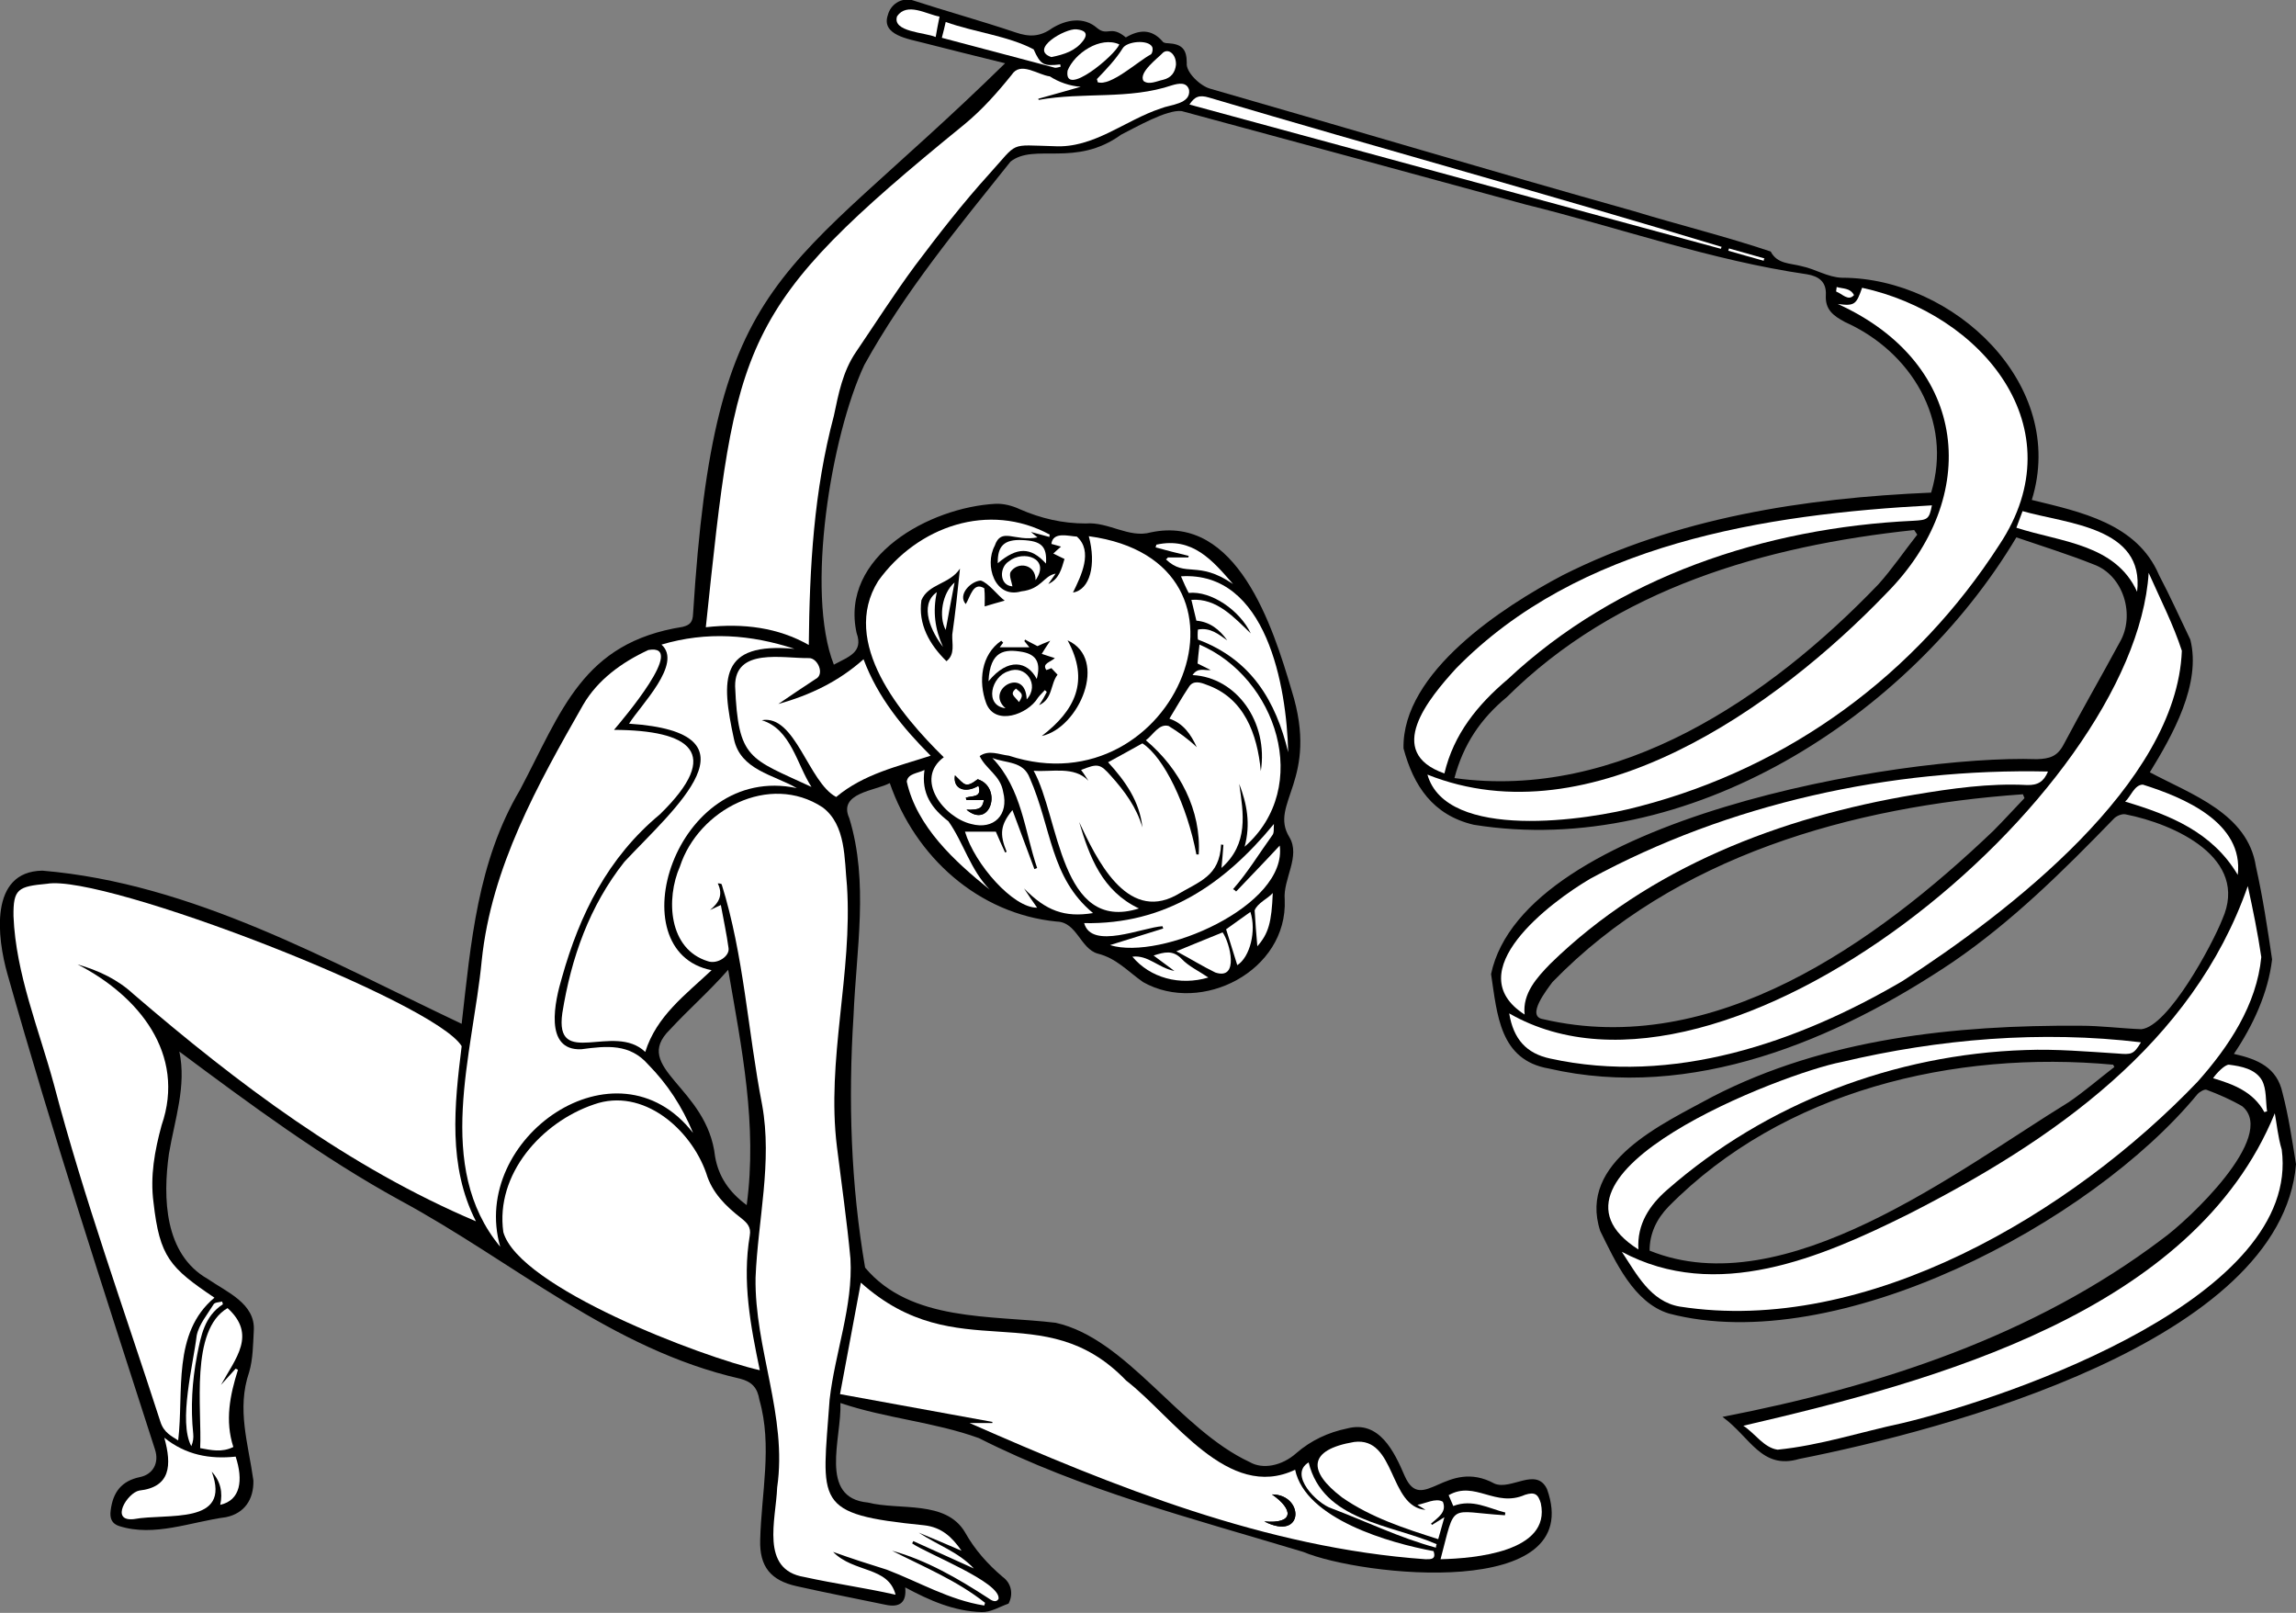 <?xml version="1.0" encoding="utf-8"?>
<!-- Generator: Adobe Illustrator 26.0.0, SVG Export Plug-In . SVG Version: 6.00 Build 0)  -->
<svg version="1.1" id="Capa_1" xmlns="http://www.w3.org/2000/svg" xmlns:xlink="http://www.w3.org/1999/xlink" x="0px" y="0px"
	 viewBox="0 0 595.3 418.1" style="enable-background:new 0 0 595.3 418.1;" xml:space="preserve">
<rect x="0" y="0" width="595.3" height="418.1" fill="#808080" stroke="none"/>
<style type="text/css">
	.st0{fill:#FFFFFF;}
</style>
<g>
	<path d="M595.3,301.8c-1-6.2-1.9-12.4-3.5-18.5c-1.4-6.5-6.3-8.7-12.6-10.1c5-7.4,8.9-15.9,9.9-24.5c-1.2-8.1-2.4-16.1-4.2-24.1
		c-2.1-13.7-16.6-18.6-27.5-24.4c5.9-9.6,13.4-22.9,10.5-34.4c-2.7-5.6-5.2-11.2-8.1-16.7c-5.7-13.4-20.3-16.4-33-19.5
		c9.3-29.9-20.3-57.6-49.2-57.6c-3.7-0.1-7-2.3-10.5-3c-2.9-0.8-6.3-0.5-8-3.8c-11.6-3.9-23.8-6.9-35.6-10.5
		c-36.7-10.3-73.1-21.2-109.7-31.7c-2.6-0.7-6.4-4.3-6.1-6.7c0-3.6-1.3-4.9-4.9-5.1c-0.5,0-1.2-0.1-1.4-0.5c-2.9-3.3-6.1-3-9.5-1
		c-3.9-3.3-4.7-0.2-7.4-2.4c-3.5-3.1-8.1-2.2-11.7,0c-3.2,2.3-6,2.3-9.5,1.1c-8.9-3-18-5.5-26.9-8.4c-2.9-0.6-5.5,1.2-6.2,3.9
		c-1.8,5.2,5.4,6.2,9.2,7.2c7,1.8,13.9,3.5,21.2,5.3c-58,56.8-75.3,53.1-80.9,142.7c-0.1,2.1-0.7,2.9-2.7,3.4
		c-26,4.1-31.3,21.7-42.2,42.3c-11,18.6-12.7,39.5-15.1,60.6C85,249,50,229,11,225.7c-13.9,0.2-11.7,17.5-9.1,26.7
		c11.7,41.5,25.1,82.4,38.3,123.4c1.1,3.4-0.5,6.4-3.9,7.1c-4.8,1-7,3.9-7.6,8.6c-0.3,2.1,0.3,3.5,2.2,4.1
		c9.1,2.9,18.6-1.1,27.7-2.3c4.8-1,7.2-4.6,7.1-9.5c-1.3-9.5-4.4-18.5-1.1-28.1c1-3.4,1-7.1,1.2-10.7c0.5-7.1-7.1-10.1-12-13.5
		c-11.2-6.4-11.6-21-10-32.4c1.5-8.9,4.6-17.6,2.7-26.5c18.4,13.7,36.9,27.4,57.1,38.5c29.5,15.9,54.9,38.7,88.3,46.3
		c3.1,0.8,4.5,2.4,5,5.5c3.4,11.9,0.5,24.1,0.2,36.3c-0.2,6.9,2.7,10.5,9.5,12c7.6,1.7,15.3,3.2,23,4.8c3.7,0.8,5.5-0.6,5.1-4.5
		c6.3,3.4,12.7,6.2,19.8,6.4c2.3,0.1,4.7-1.4,7-2.2c1.3-2.5,0.7-5.3-1.5-6.9c-3.9-3.3-7.3-7.1-9.8-11.6c-5-8.4-16.9-5.6-25.2-7.7
		c-12.9-1.2-6.7-16.8-7.1-25.8c11.8,4,24.3,4.9,35.9,9.1c26.7,13.5,55.6,20.9,84.1,29.5c15,6.3,73.6,12.7,63.2-16.3
		c-2.8-5.8-9.3,0.4-13.6-1.4c-12.5-6.8-18.8,8.2-23.3-2c-2.7-6.3-6.6-14.5-14.9-12.3c-4.9,1-9.4,3.1-13.2,6.4
		c-3.7,3.3-8.7,4.3-12.1,2.3c-18.3-8.5-31.8-32-50.3-36.1c-16.7-2-37.6-0.2-49.4-14.3c-3.7-21.6-4.4-43.4-3-65.3
		c0.7-17,4-34.6-1.1-51.2c-3-6.6,6.8-7.1,10.5-9.1c6.6,19.1,22.9,33.9,43.3,35.9c5.2,0.1,6.1,7,10.6,8.3c4.9,1.2,7.9,4.7,11.8,7.4
		c15.1,8.5,37.5-2.9,36.7-21.4c-0.5-5.3,4.2-11.2,1.2-16.2c-5.4-8.8,7.9-14.7,0.6-38c-4.9-16.7-14.2-45.7-36.5-41
		c-5.7,1.6-11-2.8-16.9-2.3c-6,0-11.6-1.3-17.1-3.7c-1.9-0.9-4.2-1.5-6.3-1.4c-17,0.9-40.4,13.6-36,33.5c1.8,5-2,6.1-5.9,8.2
		c-7.4-18.8-0.7-59.4,7.9-77.7c10.5-19,24.4-35.8,37.9-52.7c6.2-4.9,16.8,1.6,28.7-7c3.6-1.8,11.9-6.6,15.7-6.1
		c29.7,8,59.4,16.1,89.1,24.2c24.3,6,48.2,14.5,73,18.1c3,0.5,5.1,1.9,4.9,5.4c-0.2,3.7,1.8,5.3,5,7c17,7.6,28,25.4,22.3,44.2
		c-32.9,1.4-65.9,6.5-95.5,21.4c-15.6,8.2-41.7,25.2-41.3,44.9c2.6,9.7,7.6,17.3,18.2,19.8c55.4,8.9,112.9-27.9,140.7-74.5
		c6.7,2.3,13.5,4.4,20,7c7.8,2.8,10.9,13.2,6.8,20.2c-4.8,8.9-9.9,17.7-14.6,26.6c-1.6,3-3.6,3.6-6.9,3.7
		c-35.5-1.2-133,15.6-141.5,55.7c1.6,10.5,2.2,22.3,15,24.5c36.9,8.5,74.5-7.3,104.7-27.6c15.5-10.6,28.7-23.7,41.7-37.1
		c0.7-0.8,2.2-1.4,3.1-1.2c12.7,2.5,32.2,11.3,25.1,27.2c-2.6,6.6-14,27.8-21,28.5c-5.3-0.2-10.5-0.9-15.8-0.9
		c-32.6-0.2-66.1,3.3-95.4,18.4c-12.8,7-35,16.8-29.1,34.8c3.9,7.9,8.7,18.6,17.8,21.4c43.6,11.5,109.5-23.4,137-56.8
		c0.6-0.7,1.9-1.4,2.4-1.2c3.2,1.2,6.4,2.6,9.3,4.3c9.2,7.8-14.2,29.7-20.8,34.4c-33.3,25.2-73.4,38.2-114,46.1
		c7.2,5.2,10.1,13.8,19.9,10.9C504.4,370.7,591.5,347.8,595.3,301.8z M193.6,312.4c-4.6-3.4-7.3-7.4-8.2-12.6
		c-2-18.1-21.9-22.9-11.7-32.9c5-5.4,10.1-9.8,15.1-15.5C192.3,271.7,196.4,291.6,193.6,312.4z M487,151.5
		c-28.1,29.3-67.4,56.1-109.9,50.2c2.3-8.7,6.8-15.4,13.6-21c28.3-28.1,66.9-39.2,105.6-43.3c0.3,0.4,0.5,0.8,0.8,1.2
		C493.7,142.9,490.6,147.5,487,151.5z M516.8,215.4c-30.5,29.1-72.5,59.1-116.7,48.8c-4.6-0.7,1.1-7.8,2.4-9.6
		c31.7-32.7,77.8-45.6,122-48.7c0.1,0.3,0.3,0.7,0.4,1C522.2,209.7,519.6,212.6,516.8,215.4z M536.4,285.7
		c-28.8,17.7-73.7,52.7-108.7,38.5c0-4.4,1.8-8.2,4.9-11.4c29.7-30.1,74.1-40.6,115.3-36.8c0.1,0.2,0.2,0.4,0.3,0.6
		C544.3,279.6,540.5,282.9,536.4,285.7z"/>
	<path class="st0" d="M123.4,316.6c-33-14-61.8-35.7-88.8-58.9c-4.1-3.8-9-6.1-14.5-7.7c15.8,8.1,28.2,23.2,21.8,41.7
		c-1.8,6.6-3,13.2-2.1,20c1.6,14.1,4.2,16.9,15.8,24.7c-11,9.2-7.9,24.4-9.4,37c-1.7-1.1-3.7-2-4.6-4.8
		c-9.4-29.1-19.8-57.8-27.6-87.4c-3.9-14.4-9.9-28.7-10.5-43.7c-0.1-7.1,1.2-7.7,8.7-8.4c14.7-2.6,100.6,30.6,107.5,42.1
		C117.8,286.5,116.1,302.3,123.4,316.6z"/>
	<path class="st0" d="M186.1,229c1.5,3.1,0.2,5.1-2,6.9c0.9-0.4,1.7-0.8,2.8-1.3c0.7,3.9,1.5,7.5,2,11.2c0.3,2.1-2.9,4.2-5.3,3.4
		c-10.3-3.1-11-16.2-7.3-24.6c4.8-14.7,23.2-24.4,37-15.3c6.1,4.6,5.6,13.4,6.3,20.3c1.5,22.7-5.4,45.1-2.6,67.7
		c1.2,9.7,2.6,19.3,3.5,29c0.7,12.3-4,24.3-5.4,36.5c-1.9,27-4.5,29.7,24.5,32.6c4.5,0.5,7.2,3,9.7,6.6c-3.9-1.7-7.5-3.2-11.1-4.7
		c4.8,3.2,10.3,5,14.3,9.3c-5.2-2.4-10.5-4.7-15.7-7.1c-0.1,0.2-0.2,0.4-0.3,0.6c3.9,2.7,23.1,10.1,22.4,14.4
		c-0.7,1.1-1.8,0.4-2.8-0.3c-7.7-5-16-9.8-24.8-12.2c8.2,4.2,16.8,7.7,24.1,13.5c-0.1,0.2-0.1,0.5-0.2,0.7c-9-1.4-16.9-6.1-25.3-9.3
		c-4.8-1.5-8.9-2.8-13.9-4.6c5.4,5.5,14.3,3.7,16.2,11.1c-8.5-1.9-15.5-2.8-23.7-4.6c-11.5-1.9-7.3-14.9-7-23.2
		c2.7-18.5-5.9-36-5.6-54.4c0.6-15,4.4-29.9,1.7-44.8c-3.7-19-4.7-38.7-10.5-57.2C186.7,229,186.4,229,186.1,229z"/>
	<path class="st0" d="M280.2,22.5c-3.6,1-7.3,2.1-11,3.1c0,0.1,0.1,0.2,0.1,0.3c11.6-2.1,23.4,0,34.6-3.8c1.7-0.5,3.8-0.9,4.4,1.2
		c0.5,3.7-4.9,3.8-7.3,4.8c-9.4,3.1-17.4,10.4-27.7,9.8c-11.9-0.3-9.1-1.3-16.9,7.3c-6.8,7.5-13,15.5-19.1,23.6
		c-5.4,7.3-10.3,15-15.4,22.5c-3.4,5-4.5,10.8-5.7,16.5c-5.2,19.5-6.3,39.2-6.5,59.4c-7.9-4.5-16.9-5.7-26.7-4.6
		c7.9-74.7,8.1-82.4,67.1-130.4c4.6-3.8,8.5-8.2,12.2-12.8c2.3-3.6,6.7,0,9.9,0.4C274.5,21.3,277.4,22.3,280.2,22.5z"/>
	<path class="st0" d="M272.1,139.2c-1.5-0.4-2.9-0.8-4.8-1.3c0.8,0.7,1.3,1.1,1.7,1.4c-5.9,1.2-9.4-2.8-11.1,2.2
		c-2.7,5,0,13.8,6.9,11.8c5.3-0.6,5.7-4,8.9-4.6c-0.6,0.8-1.1,1.6-1.9,2.7c2.8-1.3,3.4-3.8,4.2-6.5c-0.5-0.2-1.4-0.7-2.9-1.4
		c0.5-0.5,1.2-1.1,2-1.8c-0.6-0.2-1.5-0.4-2.5-0.7c0.4-3.3,4.5-2,6.6-1.9c4.3,3.8,1.1,10.2-1,14.5c4.4-0.7,6.1-7.2,4.1-14.6
		c48.8,6.6,22.7,71.1-20.7,56.9c-2.6-0.3-5.2-1.6-7.6,0.1c1.7,3.5,5.4,5,6.1,9.3c1.5,5.9-2.4,9.9-8.3,8.3
		c-7.1-1.7-14.8-11.6-7.1-17.3c-11.1-10.9-27-29.7-17-45.7c10.2-14.2,28.7-20.6,44.5-12C272.1,138.7,272.1,139,272.1,139.2z
		 M269.4,182.8c3.6-1.6,2.9-5.5,4.8-7.9c-0.6-0.6-1.2-1.3-1.6-1.7c-0.5,0.2-0.9,0.4-1.3,0.5c-1.2-1.7,1-2,2.2-3.1
		c-1.1-0.3-2.1-0.7-3.4-1.1c0.6-1,1.2-1.9,2.2-3.4c-1.5,0.6-2.5,1-3.3,1.4c-1.1-0.6-2.2-1.1-3.2-1.7c-0.1,0.1-0.1,0.2-0.2,0.4
		c0.5,0.6,0.9,1.1,1.3,1.6c-2.6,0-5.1,0-7.7,0c0.3-0.4,0.6-0.8,0.9-1.2c-0.2-0.2-0.3-0.3-0.5-0.5c-5.2,3.6-6,10.5-3.9,16.2
		c2.3,6,10.8,2.9,13.4-1.4c0.5-0.7,1.2-1.3,1.8-2c0.2,0.2,0.4,0.3,0.5,0.5C270.9,180.4,270.3,181.5,269.4,182.8z M248.9,147.4
		c-2.7,4.1-8.2,3.9-10,8.2c-0.9,6.2,2.1,11.5,6.5,15.8c2.3-1.8,1.4-4.5,1.5-6.9C247.7,158.9,248.3,153.3,248.9,147.4z M276.8,166
		c5.8,10.6,1.9,18.2-6.7,24.8C279.8,188.7,287.5,170.8,276.8,166z M253.7,203.7c1,3.2-1.7,2.5-3.3,3.1c0.1,0.2,0.1,0.4,0.2,0.6
		c1.5,0,3,0,4.5,0c-0.4,2.1-1.1,2.6-4.5,2.5c6.2,5.2,9.4-5.8,2.9-7.9c-3.2,2.5-3.4,1.4-5.9-1C247,204.5,250.3,205.7,253.7,203.7z
		 M250.4,156.6c1.2-1.9,1.9-5.9,4.8-4.1c0.2,1.7,0.1,3.4,0.1,4.7c1.7-0.5,3.7-1.1,5.2-1.5c-1.8-1.3-4.2-4.6-6.2-5.2
		C251.8,150.6,248.2,154.1,250.4,156.6z"/>
	<path class="st0" d="M129.7,323.2c-17.2-20.7-7.1-50.1-4.8-74.2c2.5-24.2,14.5-45.6,26.3-66.3c3.8-6.5,10-11,16.9-14.2
		c10.3-1.8-6.8,18.2-8.9,20.7c19.6,0.1,28.4,5.8,11.9,21.9c-13.5,11.2-20.8,25.9-25.4,42.3c-1.8,6-4.8,19,5,18.6
		c6.7-0.9,12.6-1.5,17.4,4c4.9,5,8.7,10.7,11.6,17.7C159.8,268.1,121.6,295.2,129.7,323.2z"/>
	<path class="st0" d="M370.1,200.8c42.3,16.9,90.7-17.5,119-47c24.6-24.8,21.7-59.4-12.6-75c4.4,0.6,4.8,0.1,6.3-4.2
		c30.9,6.7,55.8,36.2,35.6,66.6c-21.7,33.7-54.5,57.7-93.2,67.8C411.7,212.7,375,218.1,370.1,200.8z"/>
	<path class="st0" d="M371.7,402.1c0.7,2.2-0.7,2.1-2.1,2.1c-41.3-2.9-80.7-18.8-118.2-35.3c2.4,0,4.2,0,5.9,0c0-0.1,0-0.2,0-0.3
		c-13.2-2.4-26.3-4.8-39.5-7.2c1.8-9.7,3.6-19.2,5.4-28.9c25,22.4,47.3,3,68.8,25.4c12.2,9.4,26.4,31.4,43.8,23.1
		C338.5,393.8,360.3,400,371.7,402.1z M327.8,394.4c10.4,5.3,10.4-7,2-7C335.4,391.3,335.6,395.1,327.8,394.4z"/>
	<path class="st0" d="M197,355.2c-15-3.4-62.4-21.4-66.5-35.8c-2.1-15,9.9-28.5,23.5-33.1c12.7-4.5,25.1,6.4,29.1,17.8
		c1.5,5.1,5.1,8.6,9.1,11.7c1.5,1.2,2.6,2.3,2.2,4.5C192.4,332.2,194.6,343.7,197,355.2z"/>
	<path class="st0" d="M420.5,324.5c24.5,13.1,51.5,1.6,74.4-9.8c37.1-18.9,73.6-44,87.9-85c1.3,5.9,2.6,12.3,3.5,18.4
		c-1.2,12.4-8.4,23.2-16.5,32.3c-32.5,34-85.8,65.9-134.3,58.3C427.9,337.4,424.3,330.2,420.5,324.5z"/>
	<path class="st0" d="M557.1,148.5c3.1,7,6.4,13.4,8.6,20.2c-1.3,34.5-45.2,68-72.4,85.6c-27.3,16-59.6,27.1-91.4,20.1
		c-6.1-1.3-9.5-5-10.6-11.7C447.1,294.8,553.4,206.6,557.1,148.5z"/>
	<path class="st0" d="M295.3,235.5c-20.5,6.5-20.6-23.7-27.3-35.7c4.7,0.4,10.5-1.3,14.2,2.6c-0.6-0.9-1.2-1.9-1.9-2.8
		c4.3-1.7,4.9-1.7,7.8,1.6c3.5,3.9,6.6,8.1,8.1,13.3c-0.7-6.7-4.4-12-8.9-16.9c2.9-1.6,5.9-3.2,8.9-4.9c5.6,3.6,11.6,16.1,14,28.8
		c0.2,0,0.4,0,0.6,0c0.7-11.4-4.9-22.2-13.7-29.6c1.9-1.4,3.4-4.4,5.9-3.7c2.6,1.6,5.1,3.4,7.3,5.5c-1.5-3.3-3.5-6.2-7.1-7.4
		c1.7-2.8,3.3-5.6,5.1-8.3c1.1-1.7,3-1.1,4.5-0.5c9.8,3.4,13.2,12.8,14.1,22.4c2-12.6-6.2-24.3-17.7-24.9c1.4-2.1,3.1-1.1,4.7-1.3
		c-1.1-0.6-2.3-1.1-3.4-1.7c0.1-1.4,0.3-3,0.5-4.9c19.9,8.5,29.4,36.9,11.7,52.4c1.6-5.9,0.6-11.1-1.4-16.3
		c1.1,7.7,2.5,15.5-4.6,21.8c0.2-2.3,0.4-4.2,0.5-6c-0.2,0-0.4,0-0.6-0.1c-0.4,8.3-5.5,9.5-11.7,13.2c-12.9,6.9-20.7-9.6-25.1-19
		C282.5,222.2,285.8,231,295.3,235.5z"/>
	<path class="st0" d="M167.3,272.7c-8.1-7.8-23.6,4.6-21.5-10.1c2.3-14.3,7-27.7,16.1-39.2c12.9-13.8,36.5-33.5,1.2-35.8
		c2.9-4.7,14-15.6,8.4-20.5c11.8-3.5,23.2-2.6,34.5,1.1c-19.5-1.8-19.1,7.7-15.7,23.4c1.7,8,10.2,9.2,16.3,12.7
		c-31.7-6.7-46.7,42.4-22.1,47.2C177.7,257.9,170.2,263.4,167.3,272.7z"/>
	<path class="st0" d="M452,369.6c49.5-11.5,116.8-29.5,137.8-81c0.5,2.6,0.8,6.1,1.8,9.4c5,37.9-68.8,63.8-98.3,70.9
		c-10.8,2.3-21.4,5.8-32.4,6.9C457.3,375.3,455,371.5,452,369.6z"/>
	<path class="st0" d="M374.5,200.5c-15.7-5.5-4.1-19.4,3-27.2c31.7-32.4,80-40,123.4-42.3c-0.7,3.6-1.1,3.8-4.8,4
		c-38.4,1.8-76.8,14.5-105.2,41.1C383.1,182.7,376.9,190.3,374.5,200.5z"/>
	<path class="st0" d="M201.8,182.5c8.2-2.3,15.6-5.8,22.1-11.6c3.7,9.9,10.2,17.8,17.4,25c-8.6,2.8-17.3,4.7-24.5,10.7
		c-7.2-3.8-10.6-21.5-19.3-19.9c7.6,2.3,9.1,11.5,12.9,17.3c-16.1-7.5-19-7-19.8-26.1c-0.1-10.1,12.4-7.2,19.1-7.3
		c2.3-0.1,4.2,4.2,1.8,5.4C208.3,178.1,205,180.3,201.8,182.5z"/>
	<path class="st0" d="M531,200c-1.1,2.6-2.6,3.6-5.5,3.5c-9.8-0.5-19.5,0.9-29.1,2.5c-34.7,5.8-68.9,18.9-94.4,43.8
		c-3.5,3.6-7.3,7.7-6.7,13.2c-17.3-11.1,6.6-29.1,17-35.2C448.2,208.3,490.2,199.1,531,200z"/>
	<path class="st0" d="M424.8,323.9c-30.6-19.4,37.5-45.7,52.7-48.6c25.3-6,51.8-8.2,77.6-5.1c-1.9,3.2-2.5,3.2-6.1,2.9
		c-7.9-0.5-15.9-1.2-23.8-0.9c-34,1.1-67.3,13.8-92.9,36.2C427.7,312.4,424.4,317.3,424.8,323.9z"/>
	<path class="st0" d="M261,220.8c-1.9-4.6-1.6-7,1.5-10.8c1.9,5.1,3.8,10.2,5.7,15.3c0.2-0.1,0.5-0.2,0.7-0.3
		c-3.3-9.7-3.9-20.4-11.6-28.5c3.5,1.4,8,0.7,9.7,5.2c5.7,13,5.3,25.8,16.4,35c-7.4,1.2-12.2-0.6-17.9-6.4c1.1,1.7,2.2,3.3,3.4,5
		c-6.2,0.1-16.2-11.3-18.7-19.7c2.6,0,5.2,0,8,0c0.7,1.6,1.5,3.5,2.4,5.4C260.6,221,260.8,220.9,261,220.8z"/>
	<path class="st0" d="M320.5,231.1c3.8-4,7.6-7.9,11.3-11.9c2.1,15.6-30.8,29.9-44,25.8c4.6-1.4,9.2-2.9,13.8-4.3
		c-0.1-0.2-0.1-0.4-0.2-0.6c-5.1,0.3-18.4,6.2-20.3-0.8c20.9,0.4,36.2-9.9,49.2-25.7c-0.1,1.2,0.1,2.3-0.4,2.9
		c-3.4,4.7-6.4,9.7-10.2,14C320.1,230.7,320.3,230.9,320.5,231.1z"/>
	<path class="st0" d="M371.3,395.3c0.9-0.6,1.8-1.1,3.2-2c-0.6,2.2-1.1,3.9-1.6,5.7c-8.8-2.8-17.4-5.6-24.9-10.8
		c-9.1-6.9-8.8-12.4,3.1-14.4c10.9-1.4,8.9,16.8,18.5,17.6c-0.7-0.4-1.4-0.9-2.1-1.3c2-0.3,4.8-1.9,6.6-0.8c1.1,2.7-1.3,4.1-3.1,5.7
		C371.1,395,371.2,395.2,371.3,395.3z"/>
	<path class="st0" d="M306.2,149.4C328.4,148,333.6,178,334,195c-3.2-13.2-9.5-24-23.4-29.2c-0.1-0.5-0.1-1.8,0-2.6
		c3.2-0.6,5.3,1.2,7.6,2.8c-2-2.8-4.5-4.8-8-5.1c-0.4-1.7-0.8-3.4-1.3-5.4c6.6-0.5,11.1,4.6,15.4,8.7c-2.8-5.9-10.2-11.1-16.1-10.5
		C307.5,152.4,306.9,151,306.2,149.4z"/>
	<path class="st0" d="M42.6,372.7c5.6,4.5,11.8,5.6,18.5,4.9c2,6.1,1.3,11.3-4,12.5c0.7-3.2,0.1-6.1-2.2-8.6
		c5.2,14-11.6,10.7-20.2,12.3c-6.3,0.7-1.7-6.8,1.4-7.4C44.2,385.5,44.6,379.9,42.6,372.7z"/>
	<path class="st0" d="M390.3,392.1c-4.4-1.1-8.5-3.6-13.5-1.7c-0.4-1-0.8-1.8-1.2-2.8c6.8-3.9,12.1,3.3,19.8-0.1
		c2.5-0.8,3.4-0.2,4.1,2.2c2.7,12.6-17.2,14.3-26,14.5c4-15.1,1.8-12.3,16.7-11.4C390.2,392.6,390.3,392.3,390.3,392.1z"/>
	<path class="st0" d="M59,339.1c7.6,6.9,2.1,13-1.7,19.9c1.3-1.4,2.5-2.8,3.8-4.2c0.2,0.1,0.4,0.2,0.6,0.3c-2.1,6.6-3.4,13.2-1.2,20
		c-3,1.5-5.8,0.8-8.6,0.3C52.4,365.4,49.2,344.8,59,339.1z"/>
	<path class="st0" d="M446.2,64.5c-45.9-12.4-91.8-24.9-137.8-37.4c1.3-2,2.5-2.6,5.1-1.8c44.2,13.1,88.7,25.3,132.9,38.7
		C446.3,64.1,446.2,64.3,446.2,64.5z"/>
	<path class="st0" d="M580.2,226.8c-6.6-11.1-17.5-15.5-29.2-19c1.4-1.2,2.4-4.4,4.6-4.4C566.1,206.7,581.8,213.2,580.2,226.8z"/>
	<path class="st0" d="M554.1,153.4c-5.6-12.4-19.9-12.9-31.3-16.6c0.5-1.4,1-2.7,1.6-4.3C535.9,135.8,556.1,136.6,554.1,153.4z"/>
	<path class="st0" d="M239.7,199.6c-0.9,6.1,1.9,10,6.2,13.3c3.9,5.5,5.7,12.6,10.7,17.7c-9.1-7.3-18.9-16.3-21.5-28
		C235.4,200.5,237.9,200.5,239.7,199.6z"/>
	<path class="st0" d="M244.2,9.8c0.4-1.5,0.7-2.8,1-4.1c7.6,2.7,16.2,3.6,22.8,7.1c1.8,4,2.5,4.4,6.9,3.9c0,0.2,0.1,0.4,0.1,0.6
		c-0.6,0.1-1.2,0.4-1.7,0.2C263.4,14.9,254.1,12.4,244.2,9.8z"/>
	<path class="st0" d="M317,241.7c1.9,2.7,4.4,12.5-1.9,10.4c-3.3-1.6-6.5-3.6-10.1-5.5C309.3,244.8,313.1,243.3,317,241.7z"/>
	<path class="st0" d="M313.3,253.4c-7.4,2.2-15.1,0.1-19.7-5.4c4.1-0.5,6.7,2.9,10.9,3.7c-2.1-1.5-3.6-2.7-5.4-4
		c2.8-0.9,5-1.5,7.3,0.9C308.2,250.5,310.8,251.7,313.3,253.4z"/>
	<path class="st0" d="M587.1,288.3c-2.9-5.3-8-7.2-13.3-8.8c0.9-1.3,3-3.5,4.1-3.5c3.2,0.4,6.9,1.1,8.6,4.1c1.2,2.3,0.9,5.3,1.3,8
		C587.5,288.2,587.3,288.2,587.1,288.3z"/>
	<path class="st0" d="M302.8,144.5c1.8,0,3.5,0,5.3,0c0-0.1,0.1-0.2,0.1-0.4c-2.9-0.7-5.7-1.4-8.6-2.2c0.1-0.2,0.2-0.5,0.2-0.7
		c9.4-2.1,14.6,4.1,19.9,10.2c-9.2-6.3-12.3-1.5-17.4-6.4C302.5,144.9,302.7,144.7,302.8,144.5z"/>
	<path class="st0" d="M290.2,11.5c-0.9,2.7-14.5,14.1-13.4,6.8C278.6,13.8,285.3,9.3,290.2,11.5z"/>
	<path class="st0" d="M284.4,20.5c2.4-2.5,4.9-5.1,6.7-8c1.1-1.8,6.5-2.3,7.6-0.4c0.3,0.5,0.1,1.7-0.3,2c-3.4,1.8-10.5,8.4-13.8,7.2
		C284.5,20.9,284.5,20.7,284.4,20.5z"/>
	<path class="st0" d="M372.3,401.2c-9.3-2.5-18.1-6.8-27.1-10.2c-3.7-1.2-11.2-8.7-5.9-11.9c3.7,15.2,21.2,16,33.2,21.2
		C372.4,400.5,372.3,400.8,372.3,401.2z"/>
	<path class="st0" d="M320.8,250.2c-1-3.1-1.9-6.2-2.9-9.3c1.9-1.4,4.1-2.9,6.3-4.5C325.8,241.3,324.1,248.1,320.8,250.2z"/>
	<path class="st0" d="M57.8,338.1c-4.8,3.1-5.7,8.2-6.7,13.2c-1.3,6.8-1.7,13.6-1,20.4c0.1,1,0,2-0.5,3.2
		c-3.4-6.4,0.5-21.2,1.4-28.7c0.6-2.9,2.8-5.5,4.4-8.1c0.3-0.5,1.4-0.5,2.2-0.7C57.7,337.7,57.7,337.9,57.8,338.1z"/>
	<path class="st0" d="M242.6,9.6c-2.7-1.2-11.4-1.3-10-5.4c2.6-3.7,7.6-0.5,11,0.1C243.2,6.3,242.9,7.8,242.6,9.6z"/>
	<path class="st0" d="M272.6,14.8c-5.9-2,3.6-7.5,6.5-7.2c1.9,0.2,3.3,0.9,1.7,3C278.8,13.2,276,14.1,272.6,14.8z"/>
	<path class="st0" d="M304.9,16.8c-0.2,1.9-1.2,3.4-3.4,3.9c-1.5,0.3-3.6,1.4-5,0.3c-1.4-2.2,3.7-5.9,5.1-7.4
		C303.1,12.5,305,14.2,304.9,16.8z"/>
	<path class="st0" d="M330,231.5c-0.3,7.6-1.1,10.5-4,13.8c-0.3-3.1-0.5-6.2-0.7-9.3C326,234.1,328.8,232.9,330,231.5z"/>
	<path class="st0" d="M271.2,146.1c-4-4.4-7.5-4.3-12.5-0.1c-0.1-4.5,1.7-6.2,6.3-6C270,140.2,271.5,141.6,271.2,146.1z"/>
	<path class="st0" d="M268.5,150.4c0.1-4.1-4.6-5-6.5-2.1c-0.4,1,0.3,2.5,0.5,3.7c-3.4-0.2-3.5-4.9-0.9-6.5
		C265.3,142.5,272.5,144.7,268.5,150.4z"/>
	<path class="st0" d="M480.7,76.5c-1.5,1.7-3.1-0.4-4.6-0.9c-0.1-0.1,0.1-0.8,0.1-1.2C477.9,74.9,479.7,74.6,480.7,76.5z"/>
	<path class="st0" d="M457.3,67.6c-3.1-0.9-6.2-1.7-9.2-2.6c0.1-0.2,0.1-0.4,0.2-0.6c3.1,0.9,6.1,1.7,9.2,2.6
		C457.3,67.2,457.3,67.4,457.3,67.6z"/>
	<path d="M253.7,203.7c-3.4,2.1-6.7,0.9-6.1-2.7c2.5,2.4,2.7,3.4,5.9,1c6.5,2.1,3.3,13.1-2.9,7.9c3.4,0.1,4.1-0.4,4.5-2.5
		c-1.5,0-3,0-4.5,0c-0.1-0.2-0.1-0.4-0.2-0.6C252,206.2,254.7,206.9,253.7,203.7z"/>
	<path d="M327.8,394.4c7.8,0.7,7.6-3.1,2-7C338.2,387.4,338.2,399.7,327.8,394.4z"/>
	<path class="st0" d="M256.3,176.6c0.4-8,4.2-8.4,8.8-7.6c3.7,0.7,4.8,2.9,3.7,7C266.4,171.4,261.4,170.4,256.3,176.6z"/>
	<path class="st0" d="M260.7,183.6c-5.6-0.7-3.7-8.3,0.8-9.6c4.4-1.8,8.2,3.5,4.7,7.3C265.9,172.6,255.2,178.8,260.7,183.6z"/>
	<path class="st0" d="M264.2,182c-1.2-1.6-2.5-2-0.8-3.5C264.8,179.7,265.6,179.9,264.2,182z"/>
	<path class="st0" d="M244.5,167.7c-2.9-3.7-6.4-10.8-1.6-14.2C241.8,158.5,242.4,163.1,244.5,167.7z"/>
	<path class="st0" d="M247.5,151c-0.8,4.3-1.6,8.3-2.3,12.3C243.3,159.8,244.3,153.7,247.5,151z"/>
</g>
</svg>
